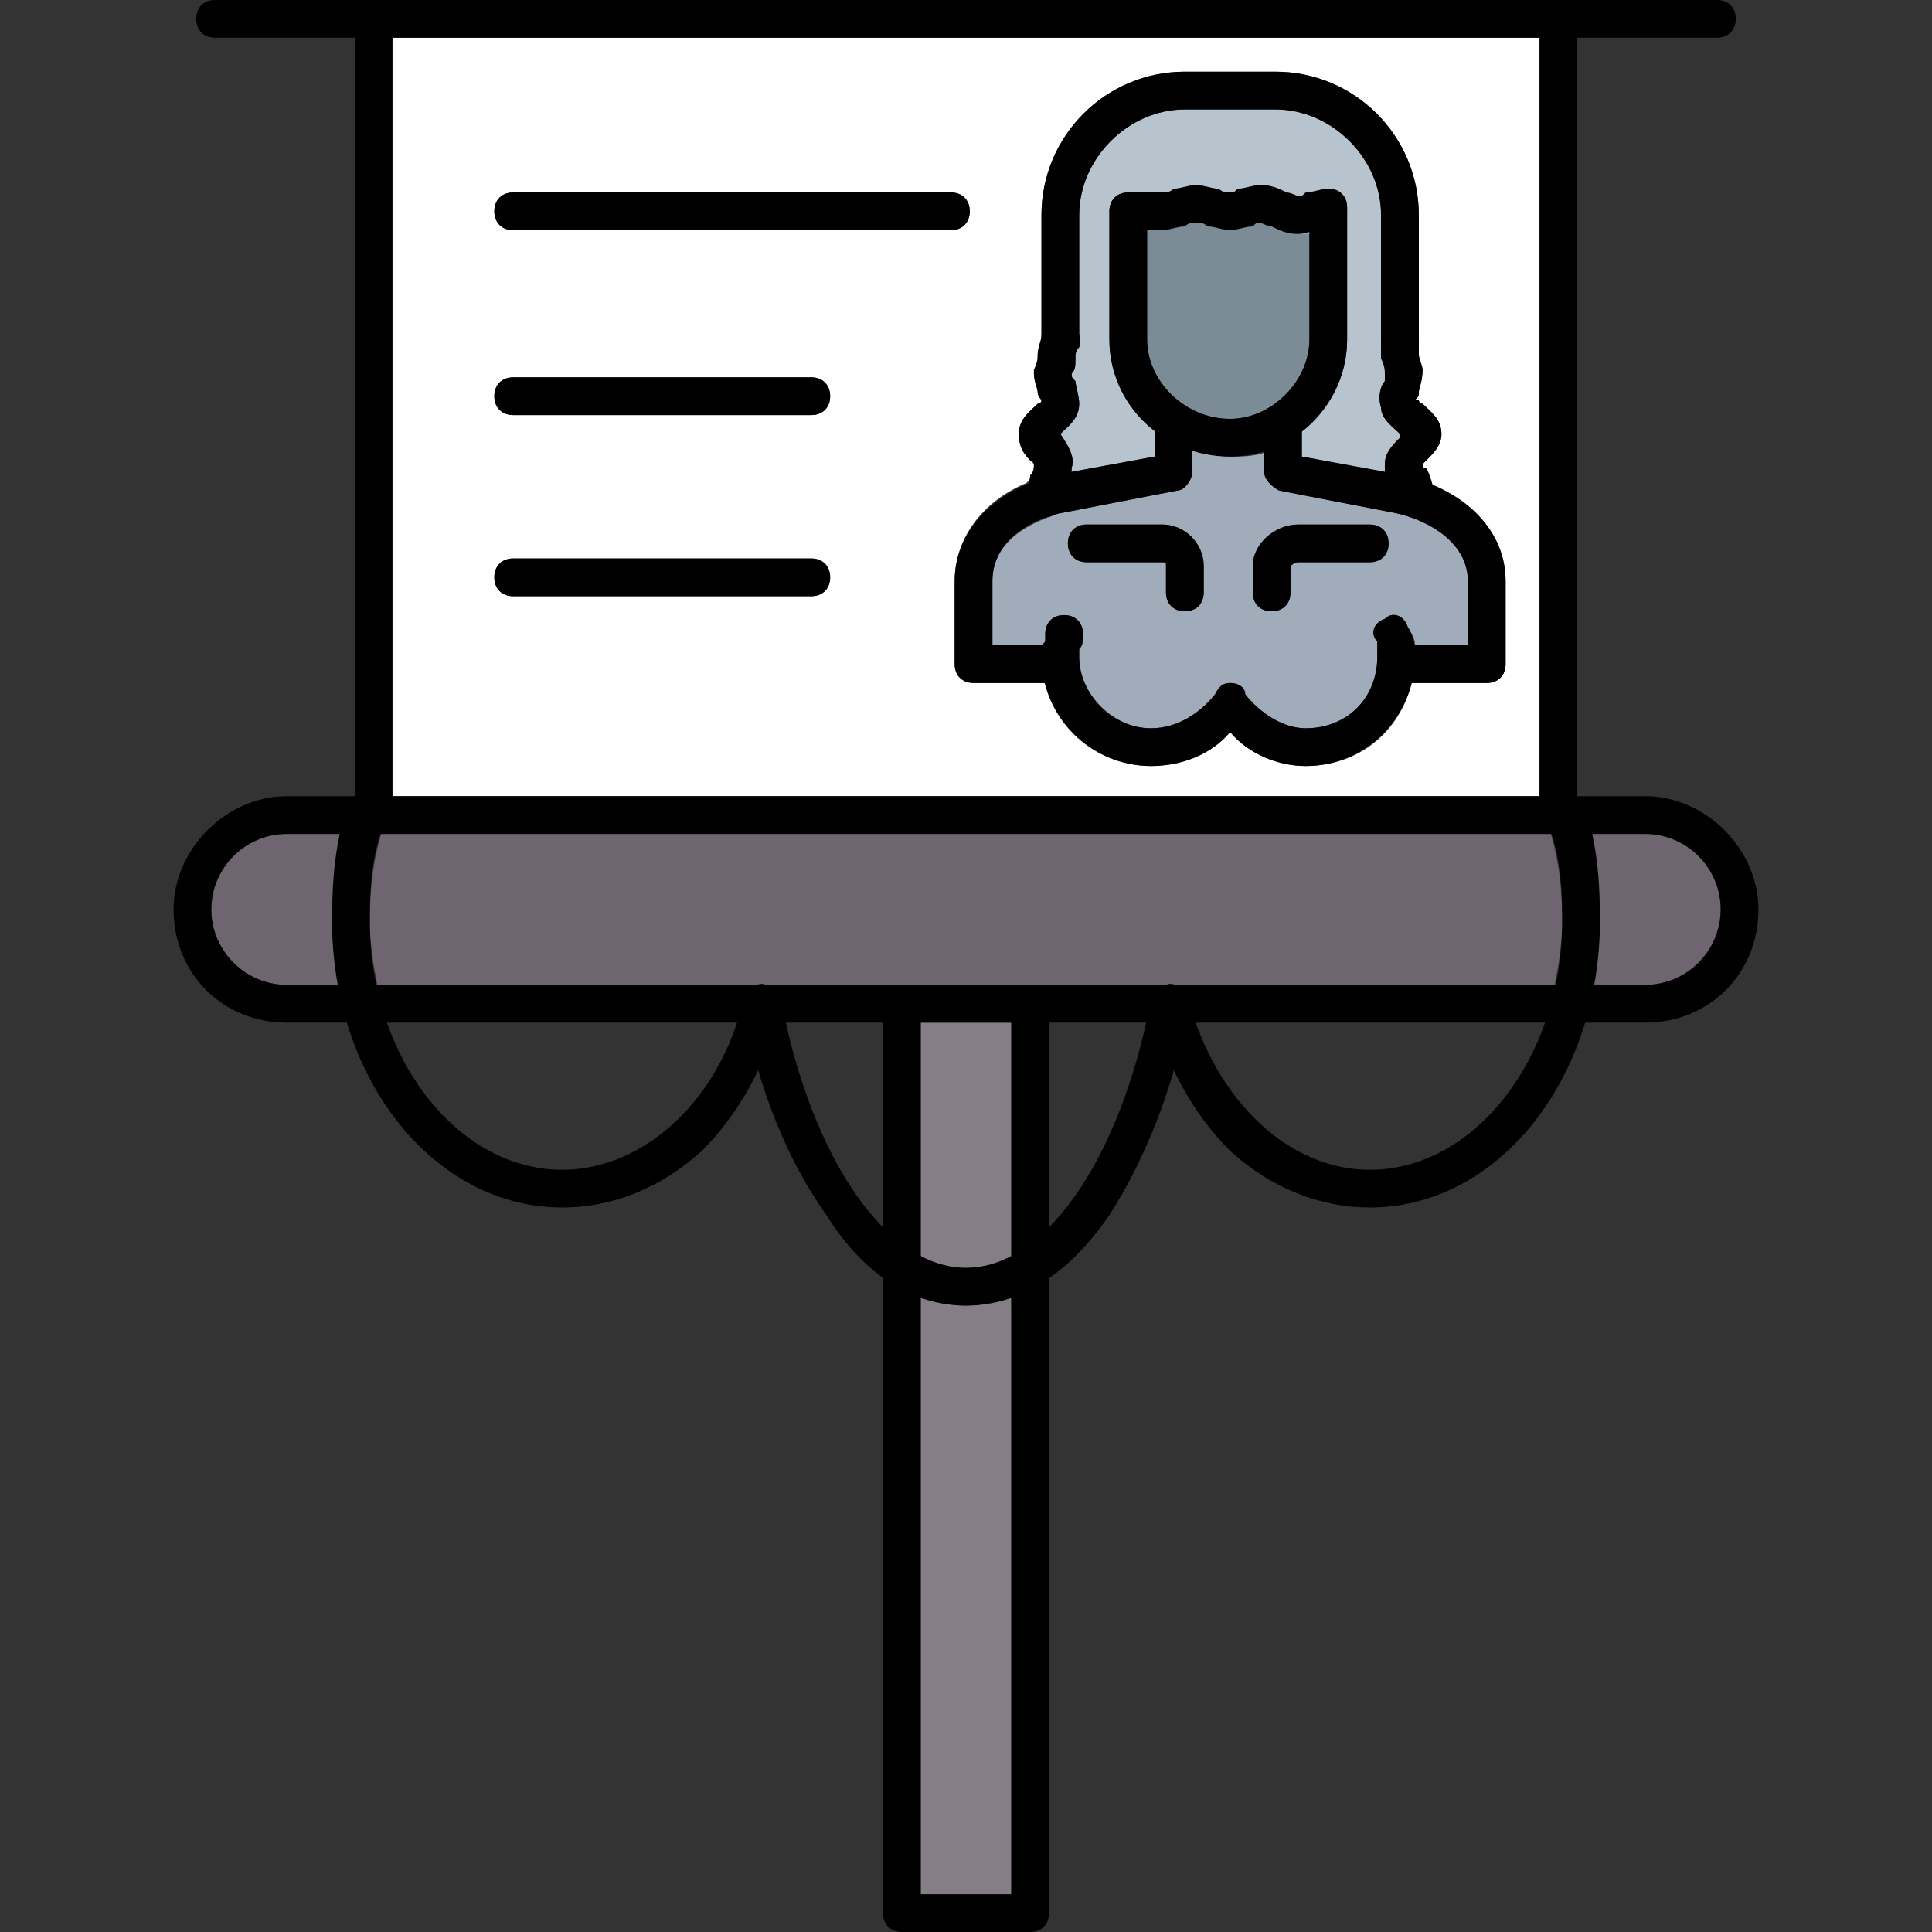 <svg clip-rule="evenodd" fill-rule="evenodd" height="512" image-rendering="optimizeQuality" shape-rendering="geometricPrecision" text-rendering="geometricPrecision" viewBox="0 0 512 512" width="512" xmlns="http://www.w3.org/2000/svg"><rect x="0" y="0" width="512" height="512" fill="#333333" stroke="none"/><g id="Layer_x0020_1"><path d="m244 344v158h24v-158c-4 1-8 2-12 2s-8-1-12-2z" fill="#857e87"/><path d="m244 333c4 2 8 3 12 3s8-1 12-3v-62h-24z" fill="#857e87"/><path d="m239 261h34 36 2 101c1-5 2-11 2-17 0-9-1-16-3-23h-310c-2 7-3 14-3 23 0 6 1 12 2 17h101 2z" fill="#6f6570"/><path d="m305 193c7 0 13-4 17-9 1-2 2-3 4-3s4 1 4 3c4 5 10 9 16 9 11 0 19-8 19-19 0-2 0-3 0-4-2-2-1-5 2-6 2-2 5-1 6 2 1 2 2 3 2 5h14v-17c0-10-10-16-19-18l-31-6c-2-1-4-3-4-5v-5c-3 1-6 1-9 1s-7-1-10-2v6c0 2-2 5-4 5l-31 6s-1 0-2 0c0 1-1 1-1 1-8 3-15 8-15 17v17h13s1-1 1-1c0-1 0-2 0-2 0-3 2-5 5-5s5 2 5 5c0 2 0 3-1 4v2 1 1c1 9 9 17 19 17zm32-31c-3 0-5-2-5-5v-7c0-6 6-11 12-11h19c3 0 5 2 5 5s-2 5-5 5h-19c-1 0-2 1-2 1v7c0 3-2 5-5 5zm-23 0c-3 0-5-2-5-5v-7c0-1 0-1-1-1h-20c-3 0-5-2-5-5s2-5 5-5h20c6 0 11 5 11 11v7c0 3-2 5-5 5z" fill="#a0acb9"/><path d="m258 181c-3 0-5-2-5-5v-22c0-11 7-21 19-26 1-1 1-1 1-2 1-1 1-2 1-3l-1-1c-2-2-3-4-3-7 0-4 3-6 5-8 0 0 1 0 1-1 0 0-1-1-1-2s-1-3-1-5v-1c1-2 1-3 1-4 0-2 1-3 1-4v-33c0-21 17-38 38-38h24c21 0 38 17 38 38v33 1 3c0 1 1 3 1 4 0 3-1 5-1 6s0 1-1 2h1s0 1 1 1c2 2 5 4 5 8 0 3-2 5-4 7 0 0-1 1-1 1 0 1 0 1 1 1 0 2 1 3 1 5 13 5 20 14 20 25v22c0 3-2 5-5 5h-20c-3 13-14 22-28 22-7 0-15-3-20-9-5 6-13 9-21 9-13 0-25-10-28-22zm-154 30h304v-201h-304zm111-53h-79c-3 0-5-2-5-5s2-5 5-5h79c3 0 5 2 5 5s-2 5-5 5zm0-48h-79c-3 0-5-2-5-5s2-5 5-5h79c3 0 5 2 5 5s-2 5-5 5zm37-49h-116c-3 0-5-2-5-5s2-5 5-5h116c3 0 5 2 5 5s-2 5-5 5z" fill="#fff"/><path d="m304 90c0 11 10 21 22 21 11 0 21-10 21-21v-28c-1 0-2 0-3 0-3 0-5-1-7-2-1 0-3-1-3-1-1 0-1 0-2 1-2 0-4 1-6 1s-4-1-6-1c-1-1-2-1-3-1s-2 0-3 1c-2 0-4 1-6 1h-4z" fill="#7b8c97"/><path d="m314 60c1-1 2-1 3-1s2 0 3 1c2 0 4 1 6 1s4-1 6-1c1-1 1-1 2-1 0 0 2 1 3 1 2 1 4 2 7 2h3c1-1 2-1 3-1 1-1 2-1 2-1 3 0 5-2 5-5v35c0 10-5 19-12 24v7l22 4c0-1 0-1 0-2 0-3 2-5 4-7v-1c-2-2-5-4-5-7-1-3 0-6 1-7v-1-1c0-1 0-2-1-4 0-1 0-3 0-5v-1-32c0-15-13-28-28-28h-24c-15 0-28 13-28 28v33 2c-1 1-1 2-1 3 0 2 0 3-1 4 0 1 0 1 1 2 0 1 1 4 1 6 0 4-3 6-5 8 2 3 4 6 3 9v1l22-4v-7c-7-5-12-14-12-24v-34c0 3 2 5 5 5h5 4c2 0 4-1 6-1z" fill="#b7c4ce"/><path d="m436 221h-14c1 7 2 14 2 23 0 6-1 12-2 17h14c11 0 20-9 20-20s-9-20-20-20z" fill="#6f6570"/><path d="m90 261c-1-5-2-11-2-17 0-9 1-16 2-23h-14c-11 0-20 9-20 20s9 20 20 20z" fill="#6f6570"/><g id="_609752400"><g><path d="m413 221c-3 0-5-2-5-5v-211c0-3 2-5 5-5s5 2 5 5v211c0 3-2 5-5 5zm-314 0c-3 0-5-2-5-5v-211c0-3 2-5 5-5s5 2 5 5v211c0 3-2 5-5 5z"/></g><g><path d="m455 10h-398c-3 0-5-2-5-5s2-5 5-5h398c3 0 5 2 5 5s-2 5-5 5z"/></g><g><path d="m436 271h-360c-17 0-30-13-30-30 0-16 14-30 30-30h360c16 0 30 14 30 30 0 17-13 30-30 30zm-360-50c-11 0-20 9-20 20s9 20 20 20h360c11 0 20-9 20-20s-9-20-20-20z"/></g><g><path d="m149 320c-34 0-61-34-61-76 0-12 1-21 4-30 1-2 4-4 7-3 2 1 4 4 3 7-3 7-4 15-4 26 0 36 23 66 51 66 22 0 42-19 48-45 1-3 4-5 6-4 3 1 5 4 4 6-4 15-11 28-21 38-11 10-24 15-37 15z"/></g><g><path d="m256 346c-14 0-27-8-37-24-10-14-18-33-22-55 0-3 1-5 4-6 3 0 5 1 6 4 8 42 28 71 49 71s41-29 49-71c1-3 3-4 6-4 3 1 4 3 4 6-4 22-12 41-21 55-11 16-24 24-38 24z"/></g><g><path d="m363 320c-13 0-26-5-37-15-10-10-17-23-21-38-1-2 1-5 4-6 2-1 5 1 6 4 7 26 26 45 48 45 28 0 51-30 51-66 0-11-1-19-4-26-1-3 1-6 3-7 3-1 6 1 7 3 3 9 4 18 4 30 0 42-27 76-61 76z"/></g><g><path d="m273 512h-34c-3 0-5-2-5-5v-241c0-3 2-5 5-5s5 2 5 5v236h24v-236c0-3 2-5 5-5s5 2 5 5v241c0 3-2 5-5 5z"/></g><g><path d="m394 181h-24c-3 0-5-2-5-5s2-5 5-5h19v-17c0-10-10-16-19-18l-31-6c-2-1-4-3-4-5v-13c0-3 2-5 5-5s5 2 5 5v9l27 5c17 4 27 15 27 28v22c0 3-2 5-5 5zm-113 0h-23c-3 0-5-2-5-5v-22c0-13 10-24 26-28l27-5v-9c0-3 2-5 5-5s5 2 5 5v13c0 2-2 5-4 5l-31 6c-9 2-18 8-18 18v17h18c3 0 5 2 5 5s-2 5-5 5z"/></g><g><path d="m326 121c-18 0-32-14-32-31v-34c0-3 2-5 5-5s5 2 5 5v34c0 11 10 21 22 21 11 0 21-10 21-21v-35c0-3 2-5 5-5s5 2 5 5v35c0 17-14 31-31 31z"/></g><g><path d="m371 95c-3 0-5-2-5-5v-33c0-15-13-28-28-28h-24c-15 0-28 13-28 28v33c0 3-2 5-5 5s-5-2-5-5v-33c0-21 17-38 38-38h24c21 0 38 17 38 38v33c0 3-2 5-5 5z"/></g><g><path d="m277 137c-3 0-5-2-5-5v-1c0-2 1-3 1-5 1-1 1-2 1-3 0-1-1-1-1-1-2-2-3-4-3-7 0-4 3-6 5-8 0 0 1 0 1-1 0 0-1-1-1-2s-1-3-1-5v-1c1-2 1-3 1-4 0-2 1-4 1-5 1-3 4-5 7-4 2 1 4 4 3 7-1 1-1 2-1 3 0 2 0 3-1 4 0 1 0 1 1 2 0 1 1 4 1 6 0 4-3 6-5 8 2 3 4 6 3 9 0 2-1 4-1 6-1 0-1 1-1 1v1c0 3-2 5-5 5z"/></g><g><path d="m375 137c-3 0-5-2-5-5v-1s-1-2-1-2c-1-2-1-3-2-4 0-1 0-1 0-2 0-3 2-5 4-7v-1c-2-2-5-4-5-7-1-3 0-6 1-7v-1-1c0-1 0-2-1-4 0-1 0-3 0-5 0-3 2-5 5-5s5 2 5 5v4c0 1 1 3 1 4 0 3-1 5-1 6s0 1-1 2h1s0 1 1 1c2 2 5 4 5 8 0 3-2 5-4 7 0 0-1 1-1 1 0 1 0 1 1 1 1 2 2 5 2 7v1c0 3-2 5-5 5z"/></g><g><path d="m346 203c-7 0-15-3-20-9-5 6-13 9-21 9-16 0-29-13-29-29 0-2 0-3 1-4 0-1 0-2 0-2 0-3 2-5 5-5s5 2 5 5c0 2 0 3-1 4v2c0 10 9 19 19 19 7 0 13-4 17-9 1-2 2-3 4-3s4 1 4 3c4 5 10 9 16 9 11 0 19-8 19-19 0-2 0-3 0-4-2-2-1-5 2-6 2-2 5-1 6 2 2 3 2 6 2 8 0 16-13 29-29 29z"/></g><g><path d="m344 62c-3 0-5-1-7-2-1 0-3-1-3-1-1 0-1 0-2 1-2 0-4 1-6 1s-4-1-6-1c-1-1-2-1-3-1s-2 0-3 1c-2 0-4 1-6 1h-9c-3 0-5-2-5-5s2-5 5-5h9c1 0 2 0 3-1 2 0 4-1 6-1s4 1 6 1c1 1 2 1 3 1s1 0 2-1c2 0 4-1 6-1 3 0 5 1 7 2 1 0 3 1 3 1 1 0 1 0 2-1 2 0 4-1 6-1 3 0 5 2 5 5s-2 5-5 5c0 0-1 0-2 1-2 0-4 1-6 1z"/></g><g><path d="m252 61h-116c-3 0-5-2-5-5s2-5 5-5h116c3 0 5 2 5 5s-2 5-5 5z"/></g><g><path d="m215 110h-79c-3 0-5-2-5-5s2-5 5-5h79c3 0 5 2 5 5s-2 5-5 5z"/></g><g><path d="m215 158h-79c-3 0-5-2-5-5s2-5 5-5h79c3 0 5 2 5 5s-2 5-5 5z"/></g><g><g><path d="m314 162c-3 0-5-2-5-5v-7c0-1 0-1-1-1h-20c-3 0-5-2-5-5s2-5 5-5h20c6 0 11 5 11 11v7c0 3-2 5-5 5z"/></g><g><path d="m337 162c-3 0-5-2-5-5v-7c0-6 6-11 12-11h19c3 0 5 2 5 5s-2 5-5 5h-19c-1 0-2 1-2 1v7c0 3-2 5-5 5z"/></g></g></g></g></svg>